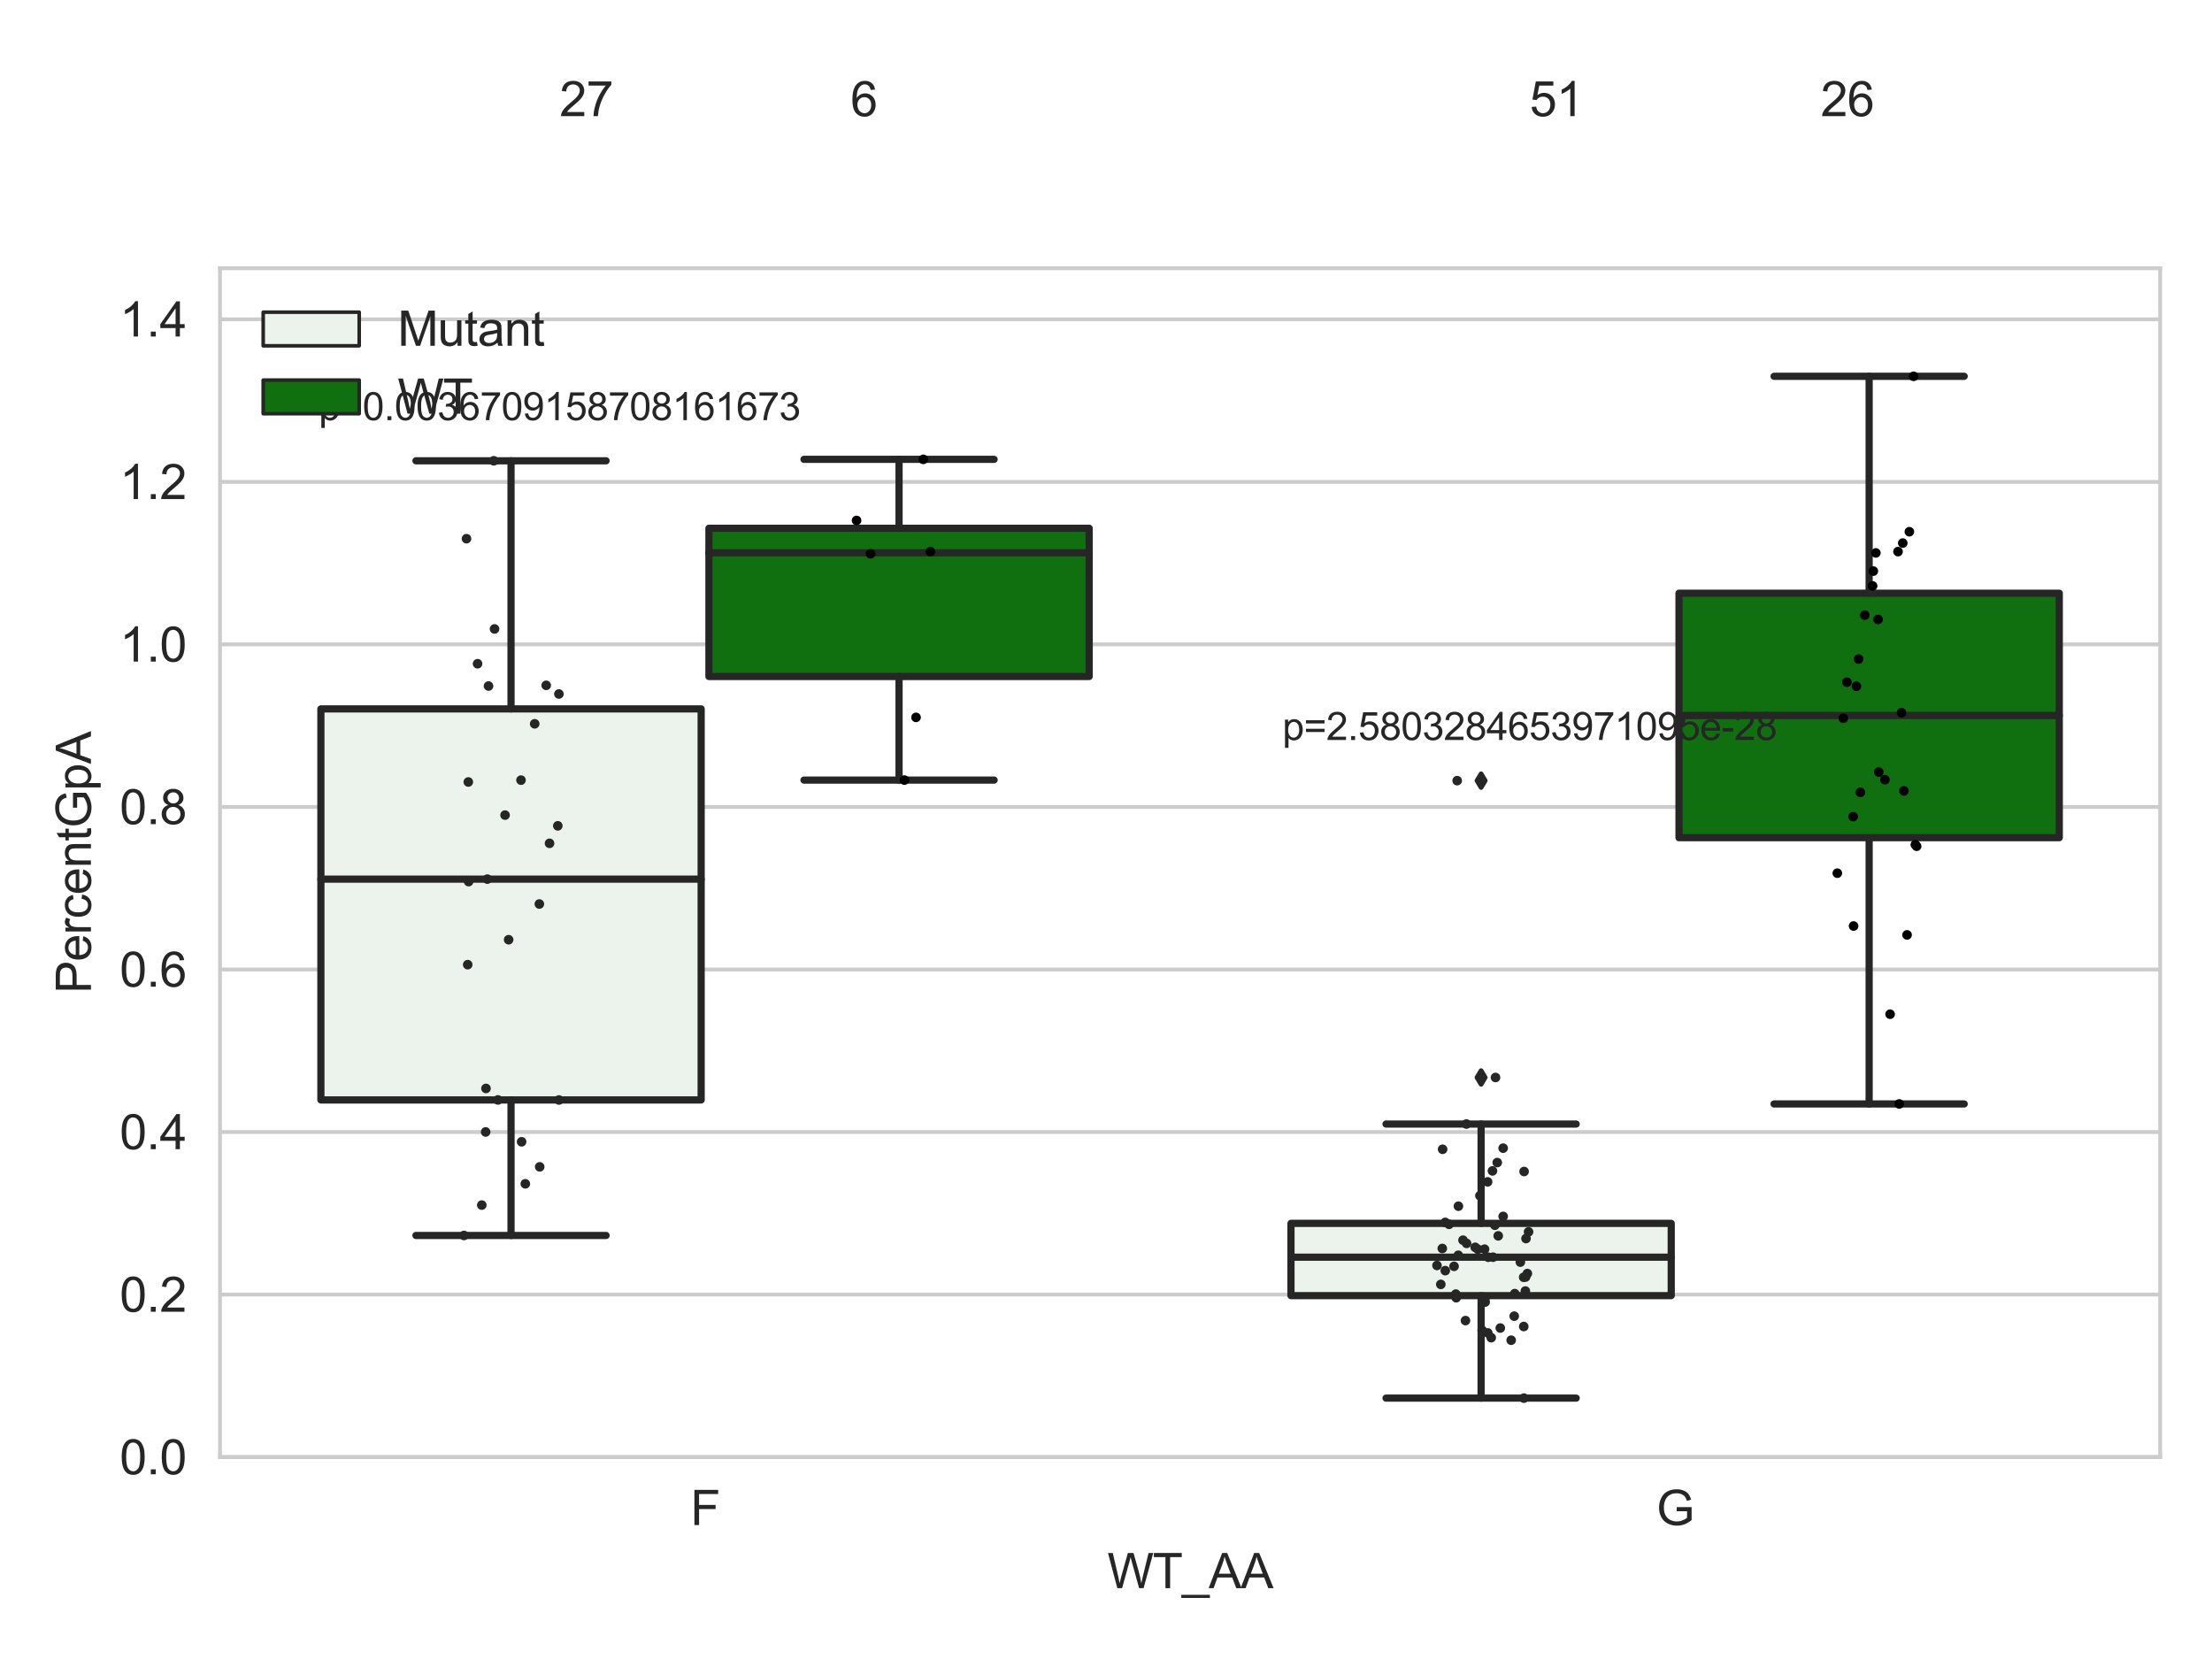 <?xml version="1.0" encoding="utf-8" standalone="no"?>
<!DOCTYPE svg PUBLIC "-//W3C//DTD SVG 1.1//EN"
  "http://www.w3.org/Graphics/SVG/1.1/DTD/svg11.dtd">
<svg xmlns:xlink="http://www.w3.org/1999/xlink" width="460.8pt" height="345.6pt" viewBox="0 0 460.8 345.6" xmlns="http://www.w3.org/2000/svg" version="1.1">
 <defs>
  <style type="text/css">*{stroke-linejoin: round; stroke-linecap: butt}</style>
 </defs>
 <g id="figure_1">
  <g id="patch_1">
   <path d="M 0 345.6 
L 460.8 345.6 
L 460.8 0 
L 0 0 
z
" style="fill: #ffffff"/>
  </g>
  <g id="axes_1">
   <g id="patch_2">
    <path d="M 45.83 303.539 
L 450 303.539 
L 450 55.877 
L 45.83 55.877 
z
" style="fill: #ffffff"/>
   </g>
   <g id="matplotlib.axis_1">
    <g id="xtick_1">
     <g id="text_1">
      <!-- F -->
      <g style="fill: #262626" transform="translate(143.819 317.697)scale(0.1 -0.1)">
       <defs>
        <path id="ArialMT-46" d="M 525 0 
L 525 4581 
L 3616 4581 
L 3616 4041 
L 1131 4041 
L 1131 2622 
L 3281 2622 
L 3281 2081 
L 1131 2081 
L 1131 0 
L 525 0 
z
" transform="scale(0.016)"/>
       </defs>
       <use xlink:href="#ArialMT-46"/>
      </g>
     </g>
    </g>
    <g id="xtick_2">
     <g id="text_2">
      <!-- G -->
      <g style="fill: #262626" transform="translate(345.068 317.697)scale(0.1 -0.1)">
       <defs>
        <path id="ArialMT-47" d="M 2638 1797 
L 2638 2334 
L 4578 2338 
L 4578 638 
Q 4131 281 3656 101 
Q 3181 -78 2681 -78 
Q 2006 -78 1454 211 
Q 903 500 622 1047 
Q 341 1594 341 2269 
Q 341 2938 620 3517 
Q 900 4097 1425 4378 
Q 1950 4659 2634 4659 
Q 3131 4659 3532 4498 
Q 3934 4338 4162 4050 
Q 4391 3763 4509 3300 
L 3963 3150 
Q 3859 3500 3706 3700 
Q 3553 3900 3268 4020 
Q 2984 4141 2638 4141 
Q 2222 4141 1919 4014 
Q 1616 3888 1430 3681 
Q 1244 3475 1141 3228 
Q 966 2803 966 2306 
Q 966 1694 1177 1281 
Q 1388 869 1791 669 
Q 2194 469 2647 469 
Q 3041 469 3416 620 
Q 3791 772 3984 944 
L 3984 1797 
L 2638 1797 
z
" transform="scale(0.016)"/>
       </defs>
       <use xlink:href="#ArialMT-47"/>
      </g>
     </g>
    </g>
    <g id="text_3">
     <!-- WT_AA -->
     <g style="fill: #262626" transform="translate(230.691 330.842)scale(0.1 -0.1)">
      <defs>
       <path id="ArialMT-57" d="M 1294 0 
L 78 4581 
L 700 4581 
L 1397 1578 
Q 1509 1106 1591 641 
Q 1766 1375 1797 1488 
L 2669 4581 
L 3400 4581 
L 4056 2263 
Q 4303 1400 4413 641 
Q 4500 1075 4641 1638 
L 5359 4581 
L 5969 4581 
L 4713 0 
L 4128 0 
L 3163 3491 
Q 3041 3928 3019 4028 
Q 2947 3713 2884 3491 
L 1913 0 
L 1294 0 
z
" transform="scale(0.016)"/>
       <path id="ArialMT-54" d="M 1659 0 
L 1659 4041 
L 150 4041 
L 150 4581 
L 3781 4581 
L 3781 4041 
L 2266 4041 
L 2266 0 
L 1659 0 
z
" transform="scale(0.016)"/>
       <path id="ArialMT-5f" d="M -97 -1272 
L -97 -866 
L 3631 -866 
L 3631 -1272 
L -97 -1272 
z
" transform="scale(0.016)"/>
       <path id="ArialMT-41" d="M -9 0 
L 1750 4581 
L 2403 4581 
L 4278 0 
L 3588 0 
L 3053 1388 
L 1138 1388 
L 634 0 
L -9 0 
z
M 1313 1881 
L 2866 1881 
L 2388 3150 
Q 2169 3728 2063 4100 
Q 1975 3659 1816 3225 
L 1313 1881 
z
" transform="scale(0.016)"/>
      </defs>
      <use xlink:href="#ArialMT-57"/>
      <use xlink:href="#ArialMT-54" x="94.385"/>
      <use xlink:href="#ArialMT-5f" x="155.469"/>
      <use xlink:href="#ArialMT-41" x="211.084"/>
      <use xlink:href="#ArialMT-41" x="277.783"/>
     </g>
    </g>
   </g>
   <g id="matplotlib.axis_2">
    <g id="ytick_1">
     <g id="line2d_1">
      <path d="M 45.83 303.539 
L 450 303.539 
" clip-path="url(#pf90b24b52e)" style="fill: none; stroke: #cccccc; stroke-width: 0.8; stroke-linecap: round"/>
     </g>
     <g id="text_4">
      <!-- 0.0 -->
      <g style="fill: #262626" transform="translate(24.93 307.118)scale(0.1 -0.1)">
       <defs>
        <path id="ArialMT-30" d="M 266 2259 
Q 266 3072 433 3567 
Q 600 4063 929 4331 
Q 1259 4600 1759 4600 
Q 2128 4600 2406 4451 
Q 2684 4303 2865 4023 
Q 3047 3744 3150 3342 
Q 3253 2941 3253 2259 
Q 3253 1453 3087 958 
Q 2922 463 2592 192 
Q 2263 -78 1759 -78 
Q 1097 -78 719 397 
Q 266 969 266 2259 
z
M 844 2259 
Q 844 1131 1108 757 
Q 1372 384 1759 384 
Q 2147 384 2411 759 
Q 2675 1134 2675 2259 
Q 2675 3391 2411 3762 
Q 2147 4134 1753 4134 
Q 1366 4134 1134 3806 
Q 844 3388 844 2259 
z
" transform="scale(0.016)"/>
        <path id="ArialMT-2e" d="M 581 0 
L 581 641 
L 1222 641 
L 1222 0 
L 581 0 
z
" transform="scale(0.016)"/>
       </defs>
       <use xlink:href="#ArialMT-30"/>
       <use xlink:href="#ArialMT-2e" x="55.615"/>
       <use xlink:href="#ArialMT-30" x="83.398"/>
      </g>
     </g>
    </g>
    <g id="ytick_2">
     <g id="line2d_2">
      <path d="M 45.83 269.68 
L 450 269.68 
" clip-path="url(#pf90b24b52e)" style="fill: none; stroke: #cccccc; stroke-width: 0.8; stroke-linecap: round"/>
     </g>
     <g id="text_5">
      <!-- 0.2 -->
      <g style="fill: #262626" transform="translate(24.93 273.259)scale(0.1 -0.1)">
       <defs>
        <path id="ArialMT-32" d="M 3222 541 
L 3222 0 
L 194 0 
Q 188 203 259 391 
Q 375 700 629 1000 
Q 884 1300 1366 1694 
Q 2113 2306 2375 2664 
Q 2638 3022 2638 3341 
Q 2638 3675 2398 3904 
Q 2159 4134 1775 4134 
Q 1369 4134 1125 3890 
Q 881 3647 878 3216 
L 300 3275 
Q 359 3922 746 4261 
Q 1134 4600 1788 4600 
Q 2447 4600 2831 4234 
Q 3216 3869 3216 3328 
Q 3216 3053 3103 2787 
Q 2991 2522 2730 2228 
Q 2469 1934 1863 1422 
Q 1356 997 1212 845 
Q 1069 694 975 541 
L 3222 541 
z
" transform="scale(0.016)"/>
       </defs>
       <use xlink:href="#ArialMT-30"/>
       <use xlink:href="#ArialMT-2e" x="55.615"/>
       <use xlink:href="#ArialMT-32" x="83.398"/>
      </g>
     </g>
    </g>
    <g id="ytick_3">
     <g id="line2d_3">
      <path d="M 45.83 235.82 
L 450 235.82 
" clip-path="url(#pf90b24b52e)" style="fill: none; stroke: #cccccc; stroke-width: 0.8; stroke-linecap: round"/>
     </g>
     <g id="text_6">
      <!-- 0.4 -->
      <g style="fill: #262626" transform="translate(24.93 239.399)scale(0.1 -0.1)">
       <defs>
        <path id="ArialMT-34" d="M 2069 0 
L 2069 1097 
L 81 1097 
L 81 1613 
L 2172 4581 
L 2631 4581 
L 2631 1613 
L 3250 1613 
L 3250 1097 
L 2631 1097 
L 2631 0 
L 2069 0 
z
M 2069 1613 
L 2069 3678 
L 634 1613 
L 2069 1613 
z
" transform="scale(0.016)"/>
       </defs>
       <use xlink:href="#ArialMT-30"/>
       <use xlink:href="#ArialMT-2e" x="55.615"/>
       <use xlink:href="#ArialMT-34" x="83.398"/>
      </g>
     </g>
    </g>
    <g id="ytick_4">
     <g id="line2d_4">
      <path d="M 45.83 201.961 
L 450 201.961 
" clip-path="url(#pf90b24b52e)" style="fill: none; stroke: #cccccc; stroke-width: 0.8; stroke-linecap: round"/>
     </g>
     <g id="text_7">
      <!-- 0.6 -->
      <g style="fill: #262626" transform="translate(24.93 205.54)scale(0.1 -0.1)">
       <defs>
        <path id="ArialMT-36" d="M 3184 3459 
L 2625 3416 
Q 2550 3747 2413 3897 
Q 2184 4138 1850 4138 
Q 1581 4138 1378 3988 
Q 1113 3794 959 3422 
Q 806 3050 800 2363 
Q 1003 2672 1297 2822 
Q 1591 2972 1913 2972 
Q 2475 2972 2870 2558 
Q 3266 2144 3266 1488 
Q 3266 1056 3080 686 
Q 2894 316 2569 119 
Q 2244 -78 1831 -78 
Q 1128 -78 684 439 
Q 241 956 241 2144 
Q 241 3472 731 4075 
Q 1159 4600 1884 4600 
Q 2425 4600 2770 4297 
Q 3116 3994 3184 3459 
z
M 888 1484 
Q 888 1194 1011 928 
Q 1134 663 1356 523 
Q 1578 384 1822 384 
Q 2178 384 2434 671 
Q 2691 959 2691 1453 
Q 2691 1928 2437 2201 
Q 2184 2475 1800 2475 
Q 1419 2475 1153 2201 
Q 888 1928 888 1484 
z
" transform="scale(0.016)"/>
       </defs>
       <use xlink:href="#ArialMT-30"/>
       <use xlink:href="#ArialMT-2e" x="55.615"/>
       <use xlink:href="#ArialMT-36" x="83.398"/>
      </g>
     </g>
    </g>
    <g id="ytick_5">
     <g id="line2d_5">
      <path d="M 45.83 168.102 
L 450 168.102 
" clip-path="url(#pf90b24b52e)" style="fill: none; stroke: #cccccc; stroke-width: 0.8; stroke-linecap: round"/>
     </g>
     <g id="text_8">
      <!-- 0.8 -->
      <g style="fill: #262626" transform="translate(24.93 171.681)scale(0.1 -0.1)">
       <defs>
        <path id="ArialMT-38" d="M 1131 2484 
Q 781 2613 612 2850 
Q 444 3088 444 3419 
Q 444 3919 803 4259 
Q 1163 4600 1759 4600 
Q 2359 4600 2725 4251 
Q 3091 3903 3091 3403 
Q 3091 3084 2923 2848 
Q 2756 2613 2416 2484 
Q 2838 2347 3058 2040 
Q 3278 1734 3278 1309 
Q 3278 722 2862 322 
Q 2447 -78 1769 -78 
Q 1091 -78 675 323 
Q 259 725 259 1325 
Q 259 1772 486 2073 
Q 713 2375 1131 2484 
z
M 1019 3438 
Q 1019 3113 1228 2906 
Q 1438 2700 1772 2700 
Q 2097 2700 2305 2904 
Q 2513 3109 2513 3406 
Q 2513 3716 2298 3927 
Q 2084 4138 1766 4138 
Q 1444 4138 1231 3931 
Q 1019 3725 1019 3438 
z
M 838 1322 
Q 838 1081 952 856 
Q 1066 631 1291 507 
Q 1516 384 1775 384 
Q 2178 384 2440 643 
Q 2703 903 2703 1303 
Q 2703 1709 2433 1975 
Q 2163 2241 1756 2241 
Q 1359 2241 1098 1978 
Q 838 1716 838 1322 
z
" transform="scale(0.016)"/>
       </defs>
       <use xlink:href="#ArialMT-30"/>
       <use xlink:href="#ArialMT-2e" x="55.615"/>
       <use xlink:href="#ArialMT-38" x="83.398"/>
      </g>
     </g>
    </g>
    <g id="ytick_6">
     <g id="line2d_6">
      <path d="M 45.83 134.243 
L 450 134.243 
" clip-path="url(#pf90b24b52e)" style="fill: none; stroke: #cccccc; stroke-width: 0.8; stroke-linecap: round"/>
     </g>
     <g id="text_9">
      <!-- 1.0 -->
      <g style="fill: #262626" transform="translate(24.93 137.822)scale(0.1 -0.1)">
       <defs>
        <path id="ArialMT-31" d="M 2384 0 
L 1822 0 
L 1822 3584 
Q 1619 3391 1289 3197 
Q 959 3003 697 2906 
L 697 3450 
Q 1169 3672 1522 3987 
Q 1875 4303 2022 4600 
L 2384 4600 
L 2384 0 
z
" transform="scale(0.016)"/>
       </defs>
       <use xlink:href="#ArialMT-31"/>
       <use xlink:href="#ArialMT-2e" x="55.615"/>
       <use xlink:href="#ArialMT-30" x="83.398"/>
      </g>
     </g>
    </g>
    <g id="ytick_7">
     <g id="line2d_7">
      <path d="M 45.83 100.384 
L 450 100.384 
" clip-path="url(#pf90b24b52e)" style="fill: none; stroke: #cccccc; stroke-width: 0.8; stroke-linecap: round"/>
     </g>
     <g id="text_10">
      <!-- 1.2 -->
      <g style="fill: #262626" transform="translate(24.93 103.963)scale(0.1 -0.1)">
       <use xlink:href="#ArialMT-31"/>
       <use xlink:href="#ArialMT-2e" x="55.615"/>
       <use xlink:href="#ArialMT-32" x="83.398"/>
      </g>
     </g>
    </g>
    <g id="ytick_8">
     <g id="line2d_8">
      <path d="M 45.83 66.525 
L 450 66.525 
" clip-path="url(#pf90b24b52e)" style="fill: none; stroke: #cccccc; stroke-width: 0.8; stroke-linecap: round"/>
     </g>
     <g id="text_11">
      <!-- 1.4 -->
      <g style="fill: #262626" transform="translate(24.93 70.104)scale(0.1 -0.1)">
       <use xlink:href="#ArialMT-31"/>
       <use xlink:href="#ArialMT-2e" x="55.615"/>
       <use xlink:href="#ArialMT-34" x="83.398"/>
      </g>
     </g>
    </g>
    <g id="text_12">
     <!-- PercentGpA -->
     <g style="fill: #262626" transform="translate(18.942 206.943)rotate(-90)scale(0.1 -0.1)">
      <defs>
       <path id="ArialMT-50" d="M 494 0 
L 494 4581 
L 2222 4581 
Q 2678 4581 2919 4538 
Q 3256 4481 3484 4323 
Q 3713 4166 3852 3881 
Q 3991 3597 3991 3256 
Q 3991 2672 3619 2267 
Q 3247 1863 2275 1863 
L 1100 1863 
L 1100 0 
L 494 0 
z
M 1100 2403 
L 2284 2403 
Q 2872 2403 3119 2622 
Q 3366 2841 3366 3238 
Q 3366 3525 3220 3729 
Q 3075 3934 2838 4000 
Q 2684 4041 2272 4041 
L 1100 4041 
L 1100 2403 
z
" transform="scale(0.016)"/>
       <path id="ArialMT-65" d="M 2694 1069 
L 3275 997 
Q 3138 488 2766 206 
Q 2394 -75 1816 -75 
Q 1088 -75 661 373 
Q 234 822 234 1631 
Q 234 2469 665 2931 
Q 1097 3394 1784 3394 
Q 2450 3394 2872 2941 
Q 3294 2488 3294 1666 
Q 3294 1616 3291 1516 
L 816 1516 
Q 847 969 1125 678 
Q 1403 388 1819 388 
Q 2128 388 2347 550 
Q 2566 713 2694 1069 
z
M 847 1978 
L 2700 1978 
Q 2663 2397 2488 2606 
Q 2219 2931 1791 2931 
Q 1403 2931 1139 2672 
Q 875 2413 847 1978 
z
" transform="scale(0.016)"/>
       <path id="ArialMT-72" d="M 416 0 
L 416 3319 
L 922 3319 
L 922 2816 
Q 1116 3169 1280 3281 
Q 1444 3394 1641 3394 
Q 1925 3394 2219 3213 
L 2025 2691 
Q 1819 2813 1613 2813 
Q 1428 2813 1281 2702 
Q 1134 2591 1072 2394 
Q 978 2094 978 1738 
L 978 0 
L 416 0 
z
" transform="scale(0.016)"/>
       <path id="ArialMT-63" d="M 2588 1216 
L 3141 1144 
Q 3050 572 2676 248 
Q 2303 -75 1759 -75 
Q 1078 -75 664 370 
Q 250 816 250 1647 
Q 250 2184 428 2587 
Q 606 2991 970 3192 
Q 1334 3394 1763 3394 
Q 2303 3394 2647 3120 
Q 2991 2847 3088 2344 
L 2541 2259 
Q 2463 2594 2264 2762 
Q 2066 2931 1784 2931 
Q 1359 2931 1093 2626 
Q 828 2322 828 1663 
Q 828 994 1084 691 
Q 1341 388 1753 388 
Q 2084 388 2306 591 
Q 2528 794 2588 1216 
z
" transform="scale(0.016)"/>
       <path id="ArialMT-6e" d="M 422 0 
L 422 3319 
L 928 3319 
L 928 2847 
Q 1294 3394 1984 3394 
Q 2284 3394 2536 3286 
Q 2788 3178 2913 3003 
Q 3038 2828 3088 2588 
Q 3119 2431 3119 2041 
L 3119 0 
L 2556 0 
L 2556 2019 
Q 2556 2363 2490 2533 
Q 2425 2703 2258 2804 
Q 2091 2906 1866 2906 
Q 1506 2906 1245 2678 
Q 984 2450 984 1813 
L 984 0 
L 422 0 
z
" transform="scale(0.016)"/>
       <path id="ArialMT-74" d="M 1650 503 
L 1731 6 
Q 1494 -44 1306 -44 
Q 1000 -44 831 53 
Q 663 150 594 308 
Q 525 466 525 972 
L 525 2881 
L 113 2881 
L 113 3319 
L 525 3319 
L 525 4141 
L 1084 4478 
L 1084 3319 
L 1650 3319 
L 1650 2881 
L 1084 2881 
L 1084 941 
Q 1084 700 1114 631 
Q 1144 563 1211 522 
Q 1278 481 1403 481 
Q 1497 481 1650 503 
z
" transform="scale(0.016)"/>
       <path id="ArialMT-70" d="M 422 -1272 
L 422 3319 
L 934 3319 
L 934 2888 
Q 1116 3141 1344 3267 
Q 1572 3394 1897 3394 
Q 2322 3394 2647 3175 
Q 2972 2956 3137 2557 
Q 3303 2159 3303 1684 
Q 3303 1175 3120 767 
Q 2938 359 2589 142 
Q 2241 -75 1856 -75 
Q 1575 -75 1351 44 
Q 1128 163 984 344 
L 984 -1272 
L 422 -1272 
z
M 931 1641 
Q 931 1000 1190 694 
Q 1450 388 1819 388 
Q 2194 388 2461 705 
Q 2728 1022 2728 1688 
Q 2728 2322 2467 2637 
Q 2206 2953 1844 2953 
Q 1484 2953 1207 2617 
Q 931 2281 931 1641 
z
" transform="scale(0.016)"/>
      </defs>
      <use xlink:href="#ArialMT-50"/>
      <use xlink:href="#ArialMT-65" x="66.699"/>
      <use xlink:href="#ArialMT-72" x="122.314"/>
      <use xlink:href="#ArialMT-63" x="155.615"/>
      <use xlink:href="#ArialMT-65" x="205.615"/>
      <use xlink:href="#ArialMT-6e" x="261.23"/>
      <use xlink:href="#ArialMT-74" x="316.846"/>
      <use xlink:href="#ArialMT-47" x="344.629"/>
      <use xlink:href="#ArialMT-70" x="422.412"/>
      <use xlink:href="#ArialMT-41" x="478.027"/>
     </g>
    </g>
   </g>
   <g id="patch_3">
    <path d="M 66.847 229.141 
L 146.064 229.141 
L 146.064 147.679 
L 66.847 147.679 
L 66.847 229.141 
z
" clip-path="url(#pf90b24b52e)" style="fill: #ecf2ec; stroke: #262626; stroke-width: 1.5; stroke-linejoin: miter"/>
   </g>
   <g id="patch_4">
    <path d="M 147.681 140.927 
L 226.898 140.927 
L 226.898 110.046 
L 147.681 110.046 
L 147.681 140.927 
z
" clip-path="url(#pf90b24b52e)" style="fill: #107010; stroke: #262626; stroke-width: 1.5; stroke-linejoin: miter"/>
   </g>
   <g id="patch_5">
    <path d="M 268.932 269.904 
L 348.149 269.904 
L 348.149 254.847 
L 268.932 254.847 
L 268.932 269.904 
z
" clip-path="url(#pf90b24b52e)" style="fill: #ecf2ec; stroke: #262626; stroke-width: 1.5; stroke-linejoin: miter"/>
   </g>
   <g id="patch_6">
    <path d="M 349.766 174.507 
L 428.983 174.507 
L 428.983 123.577 
L 349.766 123.577 
L 349.766 174.507 
z
" clip-path="url(#pf90b24b52e)" style="fill: #107010; stroke: #262626; stroke-width: 1.5; stroke-linejoin: miter"/>
   </g>
   <g id="patch_7">
    <path d="M 146.873 303.539 
L 146.873 303.539 
L 146.873 303.539 
L 146.873 303.539 
z
" clip-path="url(#pf90b24b52e)" style="fill: #ecf2ec; stroke: #262626; stroke-width: 0.75; stroke-linejoin: miter"/>
   </g>
   <g id="patch_8">
    <path d="M 146.873 303.539 
L 146.873 303.539 
L 146.873 303.539 
L 146.873 303.539 
z
" clip-path="url(#pf90b24b52e)" style="fill: #107010; stroke: #262626; stroke-width: 0.75; stroke-linejoin: miter"/>
   </g>
   <g id="PathCollection_1"/>
   <g id="PathCollection_2"/>
   <g id="line2d_9">
    <path d="M 106.456 229.141 
L 106.456 257.37 
" clip-path="url(#pf90b24b52e)" style="fill: none; stroke: #262626; stroke-width: 1.5; stroke-linecap: round"/>
   </g>
   <g id="line2d_10">
    <path d="M 106.456 147.679 
L 106.456 95.992 
" clip-path="url(#pf90b24b52e)" style="fill: none; stroke: #262626; stroke-width: 1.5; stroke-linecap: round"/>
   </g>
   <g id="line2d_11">
    <path d="M 86.651 257.37 
L 126.26 257.37 
" clip-path="url(#pf90b24b52e)" style="fill: none; stroke: #262626; stroke-width: 1.5; stroke-linecap: round"/>
   </g>
   <g id="line2d_12">
    <path d="M 86.651 95.992 
L 126.26 95.992 
" clip-path="url(#pf90b24b52e)" style="fill: none; stroke: #262626; stroke-width: 1.5; stroke-linecap: round"/>
   </g>
   <g id="line2d_13"/>
   <g id="line2d_14">
    <path d="M 187.29 140.927 
L 187.29 162.507 
" clip-path="url(#pf90b24b52e)" style="fill: none; stroke: #262626; stroke-width: 1.5; stroke-linecap: round"/>
   </g>
   <g id="line2d_15">
    <path d="M 187.29 110.046 
L 187.29 95.69 
" clip-path="url(#pf90b24b52e)" style="fill: none; stroke: #262626; stroke-width: 1.5; stroke-linecap: round"/>
   </g>
   <g id="line2d_16">
    <path d="M 167.485 162.507 
L 207.094 162.507 
" clip-path="url(#pf90b24b52e)" style="fill: none; stroke: #262626; stroke-width: 1.5; stroke-linecap: round"/>
   </g>
   <g id="line2d_17">
    <path d="M 167.485 95.69 
L 207.094 95.69 
" clip-path="url(#pf90b24b52e)" style="fill: none; stroke: #262626; stroke-width: 1.5; stroke-linecap: round"/>
   </g>
   <g id="line2d_18"/>
   <g id="line2d_19">
    <path d="M 308.541 269.904 
L 308.541 291.255 
" clip-path="url(#pf90b24b52e)" style="fill: none; stroke: #262626; stroke-width: 1.5; stroke-linecap: round"/>
   </g>
   <g id="line2d_20">
    <path d="M 308.541 254.847 
L 308.541 234.158 
" clip-path="url(#pf90b24b52e)" style="fill: none; stroke: #262626; stroke-width: 1.5; stroke-linecap: round"/>
   </g>
   <g id="line2d_21">
    <path d="M 288.736 291.255 
L 328.345 291.255 
" clip-path="url(#pf90b24b52e)" style="fill: none; stroke: #262626; stroke-width: 1.5; stroke-linecap: round"/>
   </g>
   <g id="line2d_22">
    <path d="M 288.736 234.158 
L 328.345 234.158 
" clip-path="url(#pf90b24b52e)" style="fill: none; stroke: #262626; stroke-width: 1.5; stroke-linecap: round"/>
   </g>
   <g id="line2d_23">
    <defs>
     <path id="mffe19db10e" d="M -0 1.414 
L 0.849 0 
L 0 -1.414 
L -0.849 -0 
z
" style="stroke: #262626; stroke-linejoin: miter"/>
    </defs>
    <g clip-path="url(#pf90b24b52e)">
     <use xlink:href="#mffe19db10e" x="308.541" y="162.623" style="fill: #262626; stroke: #262626; stroke-linejoin: miter"/>
     <use xlink:href="#mffe19db10e" x="308.541" y="224.458" style="fill: #262626; stroke: #262626; stroke-linejoin: miter"/>
    </g>
   </g>
   <g id="line2d_24">
    <path d="M 389.375 174.507 
L 389.375 229.975 
" clip-path="url(#pf90b24b52e)" style="fill: none; stroke: #262626; stroke-width: 1.5; stroke-linecap: round"/>
   </g>
   <g id="line2d_25">
    <path d="M 389.375 123.577 
L 389.375 78.391 
" clip-path="url(#pf90b24b52e)" style="fill: none; stroke: #262626; stroke-width: 1.5; stroke-linecap: round"/>
   </g>
   <g id="line2d_26">
    <path d="M 369.57 229.975 
L 409.179 229.975 
" clip-path="url(#pf90b24b52e)" style="fill: none; stroke: #262626; stroke-width: 1.5; stroke-linecap: round"/>
   </g>
   <g id="line2d_27">
    <path d="M 369.57 78.391 
L 409.179 78.391 
" clip-path="url(#pf90b24b52e)" style="fill: none; stroke: #262626; stroke-width: 1.5; stroke-linecap: round"/>
   </g>
   <g id="line2d_28"/>
   <g id="line2d_29">
    <path d="M 66.847 183.136 
L 146.064 183.136 
" clip-path="url(#pf90b24b52e)" style="fill: none; stroke: #262626; stroke-width: 1.5; stroke-linecap: round"/>
   </g>
   <g id="line2d_30">
    <path d="M 147.681 115.148 
L 226.898 115.148 
" clip-path="url(#pf90b24b52e)" style="fill: none; stroke: #262626; stroke-width: 1.5; stroke-linecap: round"/>
   </g>
   <g id="line2d_31">
    <path d="M 268.932 261.898 
L 348.149 261.898 
" clip-path="url(#pf90b24b52e)" style="fill: none; stroke: #262626; stroke-width: 1.5; stroke-linecap: round"/>
   </g>
   <g id="line2d_32">
    <path d="M 349.766 149.053 
L 428.983 149.053 
" clip-path="url(#pf90b24b52e)" style="fill: none; stroke: #262626; stroke-width: 1.5; stroke-linecap: round"/>
   </g>
   <g id="patch_9">
    <path d="M 45.83 303.539 
L 45.83 55.877 
" style="fill: none; stroke: #cccccc; stroke-width: 0.8; stroke-linejoin: miter; stroke-linecap: square"/>
   </g>
   <g id="patch_10">
    <path d="M 450 303.539 
L 450 55.877 
" style="fill: none; stroke: #cccccc; stroke-width: 0.8; stroke-linejoin: miter; stroke-linecap: square"/>
   </g>
   <g id="patch_11">
    <path d="M 45.83 303.539 
L 450 303.539 
" style="fill: none; stroke: #cccccc; stroke-width: 0.8; stroke-linejoin: miter; stroke-linecap: square"/>
   </g>
   <g id="patch_12">
    <path d="M 45.83 55.877 
L 450 55.877 
" style="fill: none; stroke: #cccccc; stroke-width: 0.8; stroke-linejoin: miter; stroke-linecap: square"/>
   </g>
   <g id="PathCollection_3">
    <defs>
     <path id="C0_0_0b6bb10834" d="M 0 1 
C 0.265 1 0.52 0.895 0.707 0.707 
C 0.895 0.52 1 0.265 1 -0 
C 1 -0.265 0.895 -0.52 0.707 -0.707 
C 0.52 -0.895 0.265 -1 0 -1 
C -0.265 -1 -0.52 -0.895 -0.707 -0.707 
C -0.895 -0.52 -1 -0.265 -1 0 
C -1 0.265 -0.895 0.52 -0.707 0.707 
C -0.52 0.895 -0.265 1 0 1 
z
"/>
    </defs>
    <g clip-path="url(#pf90b24b52e)">
     <use xlink:href="#C0_0_0b6bb10834" x="97.18" y="112.223" style="fill: #262626"/>
    </g>
    <g clip-path="url(#pf90b24b52e)">
     <use xlink:href="#C0_0_0b6bb10834" x="102.866" y="95.992" style="fill: #262626"/>
    </g>
    <g clip-path="url(#pf90b24b52e)">
     <use xlink:href="#C0_0_0b6bb10834" x="97.622" y="183.655" style="fill: #262626"/>
    </g>
    <g clip-path="url(#pf90b24b52e)">
     <use xlink:href="#C0_0_0b6bb10834" x="112.43" y="243.076" style="fill: #262626"/>
    </g>
    <g clip-path="url(#pf90b24b52e)">
     <use xlink:href="#C0_0_0b6bb10834" x="105.215" y="169.802" style="fill: #262626"/>
    </g>
    <g clip-path="url(#pf90b24b52e)">
     <use xlink:href="#C0_0_0b6bb10834" x="105.957" y="195.76" style="fill: #262626"/>
    </g>
    <g clip-path="url(#pf90b24b52e)">
     <use xlink:href="#C0_0_0b6bb10834" x="101.529" y="183.136" style="fill: #262626"/>
    </g>
    <g clip-path="url(#pf90b24b52e)">
     <use xlink:href="#C0_0_0b6bb10834" x="97.559" y="162.902" style="fill: #262626"/>
    </g>
    <g clip-path="url(#pf90b24b52e)">
     <use xlink:href="#C0_0_0b6bb10834" x="111.387" y="150.784" style="fill: #262626"/>
    </g>
    <g clip-path="url(#pf90b24b52e)">
     <use xlink:href="#C0_0_0b6bb10834" x="116.439" y="229.146" style="fill: #262626"/>
    </g>
    <g clip-path="url(#pf90b24b52e)">
     <use xlink:href="#C0_0_0b6bb10834" x="112.358" y="188.323" style="fill: #262626"/>
    </g>
    <g clip-path="url(#pf90b24b52e)">
     <use xlink:href="#C0_0_0b6bb10834" x="99.485" y="138.274" style="fill: #262626"/>
    </g>
    <g clip-path="url(#pf90b24b52e)">
     <use xlink:href="#C0_0_0b6bb10834" x="114.478" y="175.681" style="fill: #262626"/>
    </g>
    <g clip-path="url(#pf90b24b52e)">
     <use xlink:href="#C0_0_0b6bb10834" x="103.731" y="229.135" style="fill: #262626"/>
    </g>
    <g clip-path="url(#pf90b24b52e)">
     <use xlink:href="#C0_0_0b6bb10834" x="101.767" y="142.912" style="fill: #262626"/>
    </g>
    <g clip-path="url(#pf90b24b52e)">
     <use xlink:href="#C0_0_0b6bb10834" x="101.172" y="235.808" style="fill: #262626"/>
    </g>
    <g clip-path="url(#pf90b24b52e)">
     <use xlink:href="#C0_0_0b6bb10834" x="116.433" y="144.574" style="fill: #262626"/>
    </g>
    <g clip-path="url(#pf90b24b52e)">
     <use xlink:href="#C0_0_0b6bb10834" x="101.239" y="226.739" style="fill: #262626"/>
    </g>
    <g clip-path="url(#pf90b24b52e)">
     <use xlink:href="#C0_0_0b6bb10834" x="108.535" y="162.517" style="fill: #262626"/>
    </g>
    <g clip-path="url(#pf90b24b52e)">
     <use xlink:href="#C0_0_0b6bb10834" x="97.434" y="200.957" style="fill: #262626"/>
    </g>
    <g clip-path="url(#pf90b24b52e)">
     <use xlink:href="#C0_0_0b6bb10834" x="100.366" y="251.043" style="fill: #262626"/>
    </g>
    <g clip-path="url(#pf90b24b52e)">
     <use xlink:href="#C0_0_0b6bb10834" x="108.657" y="237.855" style="fill: #262626"/>
    </g>
    <g clip-path="url(#pf90b24b52e)">
     <use xlink:href="#C0_0_0b6bb10834" x="103.021" y="131.019" style="fill: #262626"/>
    </g>
    <g clip-path="url(#pf90b24b52e)">
     <use xlink:href="#C0_0_0b6bb10834" x="116.199" y="172.036" style="fill: #262626"/>
    </g>
    <g clip-path="url(#pf90b24b52e)">
     <use xlink:href="#C0_0_0b6bb10834" x="113.782" y="142.767" style="fill: #262626"/>
    </g>
    <g clip-path="url(#pf90b24b52e)">
     <use xlink:href="#C0_0_0b6bb10834" x="109.436" y="246.61" style="fill: #262626"/>
    </g>
    <g clip-path="url(#pf90b24b52e)">
     <use xlink:href="#C0_0_0b6bb10834" x="96.659" y="257.37" style="fill: #262626"/>
    </g>
   </g>
   <g id="PathCollection_4">
    <defs>
     <path id="C1_0_388331b66f" d="M 0 1 
C 0.265 1 0.52 0.895 0.707 0.707 
C 0.895 0.52 1 0.265 1 -0 
C 1 -0.265 0.895 -0.52 0.707 -0.707 
C 0.52 -0.895 0.265 -1 0 -1 
C -0.265 -1 -0.52 -0.895 -0.707 -0.707 
C -0.895 -0.52 -1 -0.265 -1 0 
C -1 0.265 -0.895 0.52 -0.707 0.707 
C -0.52 0.895 -0.265 1 0 1 
z
"/>
    </defs>
    <g clip-path="url(#pf90b24b52e)">
     <use xlink:href="#C1_0_388331b66f" x="178.436" y="108.421"/>
    </g>
    <g clip-path="url(#pf90b24b52e)">
     <use xlink:href="#C1_0_388331b66f" x="181.356" y="115.377"/>
    </g>
    <g clip-path="url(#pf90b24b52e)">
     <use xlink:href="#C1_0_388331b66f" x="190.829" y="149.444"/>
    </g>
    <g clip-path="url(#pf90b24b52e)">
     <use xlink:href="#C1_0_388331b66f" x="193.819" y="114.919"/>
    </g>
    <g clip-path="url(#pf90b24b52e)">
     <use xlink:href="#C1_0_388331b66f" x="192.343" y="95.69"/>
    </g>
    <g clip-path="url(#pf90b24b52e)">
     <use xlink:href="#C1_0_388331b66f" x="188.407" y="162.507"/>
    </g>
   </g>
   <g id="PathCollection_5">
    <defs>
     <path id="C2_0_566d83c72f" d="M 0 1 
C 0.265 1 0.52 0.895 0.707 0.707 
C 0.895 0.52 1 0.265 1 -0 
C 1 -0.265 0.895 -0.52 0.707 -0.707 
C 0.52 -0.895 0.265 -1 0 -1 
C -0.265 -1 -0.52 -0.895 -0.707 -0.707 
C -0.895 -0.52 -1 -0.265 -1 0 
C -1 0.265 -0.895 0.52 -0.707 0.707 
C -0.52 0.895 -0.265 1 0 1 
z
"/>
    </defs>
    <g clip-path="url(#pf90b24b52e)">
     <use xlink:href="#C2_0_566d83c72f" x="314.803" y="279.19" style="fill: #262626"/>
    </g>
    <g clip-path="url(#pf90b24b52e)">
     <use xlink:href="#C2_0_566d83c72f" x="309.901" y="246.205" style="fill: #262626"/>
    </g>
    <g clip-path="url(#pf90b24b52e)">
     <use xlink:href="#C2_0_566d83c72f" x="315.552" y="269.484" style="fill: #262626"/>
    </g>
    <g clip-path="url(#pf90b24b52e)">
     <use xlink:href="#C2_0_566d83c72f" x="301.869" y="255.049" style="fill: #262626"/>
    </g>
    <g clip-path="url(#pf90b24b52e)">
     <use xlink:href="#C2_0_566d83c72f" x="311.405" y="255.236" style="fill: #262626"/>
    </g>
    <g clip-path="url(#pf90b24b52e)">
     <use xlink:href="#C2_0_566d83c72f" x="317.896" y="258.014" style="fill: #262626"/>
    </g>
    <g clip-path="url(#pf90b24b52e)">
     <use xlink:href="#C2_0_566d83c72f" x="303.79" y="261.493" style="fill: #262626"/>
    </g>
    <g clip-path="url(#pf90b24b52e)">
     <use xlink:href="#C2_0_566d83c72f" x="303.815" y="251.273" style="fill: #262626"/>
    </g>
    <g clip-path="url(#pf90b24b52e)">
     <use xlink:href="#C2_0_566d83c72f" x="317.427" y="276.339" style="fill: #262626"/>
    </g>
    <g clip-path="url(#pf90b24b52e)">
     <use xlink:href="#C2_0_566d83c72f" x="317.809" y="266.023" style="fill: #262626"/>
    </g>
    <g clip-path="url(#pf90b24b52e)">
     <use xlink:href="#C2_0_566d83c72f" x="311.022" y="261.898" style="fill: #262626"/>
    </g>
    <g clip-path="url(#pf90b24b52e)">
     <use xlink:href="#C2_0_566d83c72f" x="315.441" y="274.182" style="fill: #262626"/>
    </g>
    <g clip-path="url(#pf90b24b52e)">
     <use xlink:href="#C2_0_566d83c72f" x="305.285" y="275.103" style="fill: #262626"/>
    </g>
    <g clip-path="url(#pf90b24b52e)">
     <use xlink:href="#C2_0_566d83c72f" x="300.147" y="267.562" style="fill: #262626"/>
    </g>
    <g clip-path="url(#pf90b24b52e)">
     <use xlink:href="#C2_0_566d83c72f" x="309.342" y="270.424" style="fill: #262626"/>
    </g>
    <g clip-path="url(#pf90b24b52e)">
     <use xlink:href="#C2_0_566d83c72f" x="299.35" y="263.616" style="fill: #262626"/>
    </g>
    <g clip-path="url(#pf90b24b52e)">
     <use xlink:href="#C2_0_566d83c72f" x="317.498" y="244.047" style="fill: #262626"/>
    </g>
    <g clip-path="url(#pf90b24b52e)">
     <use xlink:href="#C2_0_566d83c72f" x="310.023" y="261.903" style="fill: #262626"/>
    </g>
    <g clip-path="url(#pf90b24b52e)">
     <use xlink:href="#C2_0_566d83c72f" x="317.463" y="291.255" style="fill: #262626"/>
    </g>
    <g clip-path="url(#pf90b24b52e)">
     <use xlink:href="#C2_0_566d83c72f" x="309.945" y="277.676" style="fill: #262626"/>
    </g>
    <g clip-path="url(#pf90b24b52e)">
     <use xlink:href="#C2_0_566d83c72f" x="317.762" y="268.943" style="fill: #262626"/>
    </g>
    <g clip-path="url(#pf90b24b52e)">
     <use xlink:href="#C2_0_566d83c72f" x="312.54" y="276.654" style="fill: #262626"/>
    </g>
    <g clip-path="url(#pf90b24b52e)">
     <use xlink:href="#C2_0_566d83c72f" x="309.387" y="271.242" style="fill: #262626"/>
    </g>
    <g clip-path="url(#pf90b24b52e)">
     <use xlink:href="#C2_0_566d83c72f" x="307.308" y="259.838" style="fill: #262626"/>
    </g>
    <g clip-path="url(#pf90b24b52e)">
     <use xlink:href="#C2_0_566d83c72f" x="312.108" y="257.451" style="fill: #262626"/>
    </g>
    <g clip-path="url(#pf90b24b52e)">
     <use xlink:href="#C2_0_566d83c72f" x="301.077" y="264.699" style="fill: #262626"/>
    </g>
    <g clip-path="url(#pf90b24b52e)">
     <use xlink:href="#C2_0_566d83c72f" x="300.457" y="260.08" style="fill: #262626"/>
    </g>
    <g clip-path="url(#pf90b24b52e)">
     <use xlink:href="#C2_0_566d83c72f" x="301.072" y="254.645" style="fill: #262626"/>
    </g>
    <g clip-path="url(#pf90b24b52e)">
     <use xlink:href="#C2_0_566d83c72f" x="313.135" y="253.405" style="fill: #262626"/>
    </g>
    <g clip-path="url(#pf90b24b52e)">
     <use xlink:href="#C2_0_566d83c72f" x="317.41" y="266.078" style="fill: #262626"/>
    </g>
    <g clip-path="url(#pf90b24b52e)">
     <use xlink:href="#C2_0_566d83c72f" x="304.77" y="258.351" style="fill: #262626"/>
    </g>
    <g clip-path="url(#pf90b24b52e)">
     <use xlink:href="#C2_0_566d83c72f" x="316.719" y="262.923" style="fill: #262626"/>
    </g>
    <g clip-path="url(#pf90b24b52e)">
     <use xlink:href="#C2_0_566d83c72f" x="302.907" y="263.801" style="fill: #262626"/>
    </g>
    <g clip-path="url(#pf90b24b52e)">
     <use xlink:href="#C2_0_566d83c72f" x="311.904" y="242.182" style="fill: #262626"/>
    </g>
    <g clip-path="url(#pf90b24b52e)">
     <use xlink:href="#C2_0_566d83c72f" x="313.133" y="239.182" style="fill: #262626"/>
    </g>
    <g clip-path="url(#pf90b24b52e)">
     <use xlink:href="#C2_0_566d83c72f" x="308.774" y="277.152" style="fill: #262626"/>
    </g>
    <g clip-path="url(#pf90b24b52e)">
     <use xlink:href="#C2_0_566d83c72f" x="303.351" y="270.339" style="fill: #262626"/>
    </g>
    <g clip-path="url(#pf90b24b52e)">
     <use xlink:href="#C2_0_566d83c72f" x="303.557" y="162.623" style="fill: #262626"/>
    </g>
    <g clip-path="url(#pf90b24b52e)">
     <use xlink:href="#C2_0_566d83c72f" x="307.867" y="260.241" style="fill: #262626"/>
    </g>
    <g clip-path="url(#pf90b24b52e)">
     <use xlink:href="#C2_0_566d83c72f" x="308.292" y="249.08" style="fill: #262626"/>
    </g>
    <g clip-path="url(#pf90b24b52e)">
     <use xlink:href="#C2_0_566d83c72f" x="309.256" y="260.227" style="fill: #262626"/>
    </g>
    <g clip-path="url(#pf90b24b52e)">
     <use xlink:href="#C2_0_566d83c72f" x="318.176" y="265.302" style="fill: #262626"/>
    </g>
    <g clip-path="url(#pf90b24b52e)">
     <use xlink:href="#C2_0_566d83c72f" x="311.541" y="224.458" style="fill: #262626"/>
    </g>
    <g clip-path="url(#pf90b24b52e)">
     <use xlink:href="#C2_0_566d83c72f" x="300.525" y="239.415" style="fill: #262626"/>
    </g>
    <g clip-path="url(#pf90b24b52e)">
     <use xlink:href="#C2_0_566d83c72f" x="309.08" y="270.223" style="fill: #262626"/>
    </g>
    <g clip-path="url(#pf90b24b52e)">
     <use xlink:href="#C2_0_566d83c72f" x="305.482" y="234.158" style="fill: #262626"/>
    </g>
    <g clip-path="url(#pf90b24b52e)">
     <use xlink:href="#C2_0_566d83c72f" x="305.52" y="259.017" style="fill: #262626"/>
    </g>
    <g clip-path="url(#pf90b24b52e)">
     <use xlink:href="#C2_0_566d83c72f" x="303.269" y="269.584" style="fill: #262626"/>
    </g>
    <g clip-path="url(#pf90b24b52e)">
     <use xlink:href="#C2_0_566d83c72f" x="318.425" y="256.615" style="fill: #262626"/>
    </g>
    <g clip-path="url(#pf90b24b52e)">
     <use xlink:href="#C2_0_566d83c72f" x="310.649" y="278.663" style="fill: #262626"/>
    </g>
    <g clip-path="url(#pf90b24b52e)">
     <use xlink:href="#C2_0_566d83c72f" x="310.912" y="243.915" style="fill: #262626"/>
    </g>
   </g>
   <g id="PathCollection_6">
    <defs>
     <path id="C3_0_32f7b6c3b6" d="M 0 1 
C 0.265 1 0.52 0.895 0.707 0.707 
C 0.895 0.52 1 0.265 1 -0 
C 1 -0.265 0.895 -0.52 0.707 -0.707 
C 0.52 -0.895 0.265 -1 0 -1 
C -0.265 -1 -0.52 -0.895 -0.707 -0.707 
C -0.895 -0.52 -1 -0.265 -1 0 
C -1 0.265 -0.895 0.52 -0.707 0.707 
C -0.52 0.895 -0.265 1 0 1 
z
"/>
    </defs>
    <g clip-path="url(#pf90b24b52e)">
     <use xlink:href="#C3_0_32f7b6c3b6" x="382.748" y="181.901"/>
    </g>
    <g clip-path="url(#pf90b24b52e)">
     <use xlink:href="#C3_0_32f7b6c3b6" x="384.754" y="142.115"/>
    </g>
    <g clip-path="url(#pf90b24b52e)">
     <use xlink:href="#C3_0_32f7b6c3b6" x="391.391" y="160.842"/>
    </g>
    <g clip-path="url(#pf90b24b52e)">
     <use xlink:href="#C3_0_32f7b6c3b6" x="397.276" y="194.755"/>
    </g>
    <g clip-path="url(#pf90b24b52e)">
     <use xlink:href="#C3_0_32f7b6c3b6" x="395.647" y="229.975"/>
    </g>
    <g clip-path="url(#pf90b24b52e)">
     <use xlink:href="#C3_0_32f7b6c3b6" x="390.78" y="115.185"/>
    </g>
    <g clip-path="url(#pf90b24b52e)">
     <use xlink:href="#C3_0_32f7b6c3b6" x="396.627" y="164.76"/>
    </g>
    <g clip-path="url(#pf90b24b52e)">
     <use xlink:href="#C3_0_32f7b6c3b6" x="388.488" y="128.138"/>
    </g>
    <g clip-path="url(#pf90b24b52e)">
     <use xlink:href="#C3_0_32f7b6c3b6" x="383.999" y="149.639"/>
    </g>
    <g clip-path="url(#pf90b24b52e)">
     <use xlink:href="#C3_0_32f7b6c3b6" x="397.756" y="110.765"/>
    </g>
    <g clip-path="url(#pf90b24b52e)">
     <use xlink:href="#C3_0_32f7b6c3b6" x="391.243" y="129.047"/>
    </g>
    <g clip-path="url(#pf90b24b52e)">
     <use xlink:href="#C3_0_32f7b6c3b6" x="387.175" y="137.297"/>
    </g>
    <g clip-path="url(#pf90b24b52e)">
     <use xlink:href="#C3_0_32f7b6c3b6" x="398.64" y="78.391"/>
    </g>
    <g clip-path="url(#pf90b24b52e)">
     <use xlink:href="#C3_0_32f7b6c3b6" x="390.101" y="122.057"/>
    </g>
    <g clip-path="url(#pf90b24b52e)">
     <use xlink:href="#C3_0_32f7b6c3b6" x="398.999" y="175.967"/>
    </g>
    <g clip-path="url(#pf90b24b52e)">
     <use xlink:href="#C3_0_32f7b6c3b6" x="390.254" y="118.97"/>
    </g>
    <g clip-path="url(#pf90b24b52e)">
     <use xlink:href="#C3_0_32f7b6c3b6" x="392.665" y="162.423"/>
    </g>
    <g clip-path="url(#pf90b24b52e)">
     <use xlink:href="#C3_0_32f7b6c3b6" x="387.556" y="165.069"/>
    </g>
    <g clip-path="url(#pf90b24b52e)">
     <use xlink:href="#C3_0_32f7b6c3b6" x="395.391" y="114.912"/>
    </g>
    <g clip-path="url(#pf90b24b52e)">
     <use xlink:href="#C3_0_32f7b6c3b6" x="386.727" y="142.969"/>
    </g>
    <g clip-path="url(#pf90b24b52e)">
     <use xlink:href="#C3_0_32f7b6c3b6" x="399.271" y="176.286"/>
    </g>
    <g clip-path="url(#pf90b24b52e)">
     <use xlink:href="#C3_0_32f7b6c3b6" x="396.38" y="113.133"/>
    </g>
    <g clip-path="url(#pf90b24b52e)">
     <use xlink:href="#C3_0_32f7b6c3b6" x="396.127" y="148.466"/>
    </g>
    <g clip-path="url(#pf90b24b52e)">
     <use xlink:href="#C3_0_32f7b6c3b6" x="386.052" y="170.125"/>
    </g>
    <g clip-path="url(#pf90b24b52e)">
     <use xlink:href="#C3_0_32f7b6c3b6" x="386.135" y="192.904"/>
    </g>
    <g clip-path="url(#pf90b24b52e)">
     <use xlink:href="#C3_0_32f7b6c3b6" x="393.742" y="211.277"/>
    </g>
   </g>
   <g id="text_13">
    <!-- 27 -->
    <g style="fill: #262626" transform="translate(116.56 24.201)scale(0.1 -0.1)">
     <defs>
      <path id="ArialMT-37" d="M 303 3981 
L 303 4522 
L 3269 4522 
L 3269 4084 
Q 2831 3619 2401 2847 
Q 1972 2075 1738 1259 
Q 1569 684 1522 0 
L 944 0 
Q 953 541 1156 1306 
Q 1359 2072 1739 2783 
Q 2119 3494 2547 3981 
L 303 3981 
z
" transform="scale(0.016)"/>
     </defs>
     <use xlink:href="#ArialMT-32"/>
     <use xlink:href="#ArialMT-37" x="55.615"/>
    </g>
   </g>
   <g id="text_14">
    <!-- p=0.0036709158708161673 -->
    <g style="fill: #262626" transform="translate(66.4 87.527)scale(0.08 -0.08)">
     <defs>
      <path id="ArialMT-3d" d="M 3381 2694 
L 356 2694 
L 356 3219 
L 3381 3219 
L 3381 2694 
z
M 3381 1303 
L 356 1303 
L 356 1828 
L 3381 1828 
L 3381 1303 
z
" transform="scale(0.016)"/>
      <path id="ArialMT-33" d="M 269 1209 
L 831 1284 
Q 928 806 1161 595 
Q 1394 384 1728 384 
Q 2125 384 2398 659 
Q 2672 934 2672 1341 
Q 2672 1728 2419 1979 
Q 2166 2231 1775 2231 
Q 1616 2231 1378 2169 
L 1441 2663 
Q 1497 2656 1531 2656 
Q 1891 2656 2178 2843 
Q 2466 3031 2466 3422 
Q 2466 3731 2256 3934 
Q 2047 4138 1716 4138 
Q 1388 4138 1169 3931 
Q 950 3725 888 3313 
L 325 3413 
Q 428 3978 793 4289 
Q 1159 4600 1703 4600 
Q 2078 4600 2393 4439 
Q 2709 4278 2876 4000 
Q 3044 3722 3044 3409 
Q 3044 3113 2884 2869 
Q 2725 2625 2413 2481 
Q 2819 2388 3044 2092 
Q 3269 1797 3269 1353 
Q 3269 753 2831 336 
Q 2394 -81 1725 -81 
Q 1122 -81 723 278 
Q 325 638 269 1209 
z
" transform="scale(0.016)"/>
      <path id="ArialMT-39" d="M 350 1059 
L 891 1109 
Q 959 728 1153 556 
Q 1347 384 1650 384 
Q 1909 384 2104 503 
Q 2300 622 2425 820 
Q 2550 1019 2634 1356 
Q 2719 1694 2719 2044 
Q 2719 2081 2716 2156 
Q 2547 1888 2255 1720 
Q 1963 1553 1622 1553 
Q 1053 1553 659 1965 
Q 266 2378 266 3053 
Q 266 3750 677 4175 
Q 1088 4600 1706 4600 
Q 2153 4600 2523 4359 
Q 2894 4119 3086 3673 
Q 3278 3228 3278 2384 
Q 3278 1506 3087 986 
Q 2897 466 2520 194 
Q 2144 -78 1638 -78 
Q 1100 -78 759 220 
Q 419 519 350 1059 
z
M 2653 3081 
Q 2653 3566 2395 3850 
Q 2138 4134 1775 4134 
Q 1400 4134 1122 3828 
Q 844 3522 844 3034 
Q 844 2597 1108 2323 
Q 1372 2050 1759 2050 
Q 2150 2050 2401 2323 
Q 2653 2597 2653 3081 
z
" transform="scale(0.016)"/>
      <path id="ArialMT-35" d="M 266 1200 
L 856 1250 
Q 922 819 1161 601 
Q 1400 384 1738 384 
Q 2144 384 2425 690 
Q 2706 997 2706 1503 
Q 2706 1984 2436 2262 
Q 2166 2541 1728 2541 
Q 1456 2541 1237 2417 
Q 1019 2294 894 2097 
L 366 2166 
L 809 4519 
L 3088 4519 
L 3088 3981 
L 1259 3981 
L 1013 2750 
Q 1425 3038 1878 3038 
Q 2478 3038 2890 2622 
Q 3303 2206 3303 1553 
Q 3303 931 2941 478 
Q 2500 -78 1738 -78 
Q 1113 -78 717 272 
Q 322 622 266 1200 
z
" transform="scale(0.016)"/>
     </defs>
     <use xlink:href="#ArialMT-70"/>
     <use xlink:href="#ArialMT-3d" x="55.615"/>
     <use xlink:href="#ArialMT-30" x="114.014"/>
     <use xlink:href="#ArialMT-2e" x="169.629"/>
     <use xlink:href="#ArialMT-30" x="197.412"/>
     <use xlink:href="#ArialMT-30" x="253.027"/>
     <use xlink:href="#ArialMT-33" x="308.643"/>
     <use xlink:href="#ArialMT-36" x="364.258"/>
     <use xlink:href="#ArialMT-37" x="419.873"/>
     <use xlink:href="#ArialMT-30" x="475.488"/>
     <use xlink:href="#ArialMT-39" x="531.104"/>
     <use xlink:href="#ArialMT-31" x="586.719"/>
     <use xlink:href="#ArialMT-35" x="642.334"/>
     <use xlink:href="#ArialMT-38" x="697.949"/>
     <use xlink:href="#ArialMT-37" x="753.564"/>
     <use xlink:href="#ArialMT-30" x="809.18"/>
     <use xlink:href="#ArialMT-38" x="864.795"/>
     <use xlink:href="#ArialMT-31" x="920.41"/>
     <use xlink:href="#ArialMT-36" x="976.025"/>
     <use xlink:href="#ArialMT-31" x="1031.641"/>
     <use xlink:href="#ArialMT-36" x="1087.256"/>
     <use xlink:href="#ArialMT-37" x="1142.871"/>
     <use xlink:href="#ArialMT-33" x="1198.486"/>
    </g>
   </g>
   <g id="text_15">
    <!-- 6 -->
    <g style="fill: #262626" transform="translate(177.185 24.201)scale(0.1 -0.1)">
     <use xlink:href="#ArialMT-36"/>
    </g>
   </g>
   <g id="text_16">
    <!-- 51 -->
    <g style="fill: #262626" transform="translate(318.645 24.201)scale(0.1 -0.1)">
     <use xlink:href="#ArialMT-35"/>
     <use xlink:href="#ArialMT-31" x="55.615"/>
    </g>
   </g>
   <g id="text_17">
    <!-- p=2.5803284653971095e-28 -->
    <g style="fill: #262626" transform="translate(267.154 154.158)scale(0.08 -0.08)">
     <defs>
      <path id="ArialMT-2d" d="M 203 1375 
L 203 1941 
L 1931 1941 
L 1931 1375 
L 203 1375 
z
" transform="scale(0.016)"/>
     </defs>
     <use xlink:href="#ArialMT-70"/>
     <use xlink:href="#ArialMT-3d" x="55.615"/>
     <use xlink:href="#ArialMT-32" x="114.014"/>
     <use xlink:href="#ArialMT-2e" x="169.629"/>
     <use xlink:href="#ArialMT-35" x="197.412"/>
     <use xlink:href="#ArialMT-38" x="253.027"/>
     <use xlink:href="#ArialMT-30" x="308.643"/>
     <use xlink:href="#ArialMT-33" x="364.258"/>
     <use xlink:href="#ArialMT-32" x="419.873"/>
     <use xlink:href="#ArialMT-38" x="475.488"/>
     <use xlink:href="#ArialMT-34" x="531.104"/>
     <use xlink:href="#ArialMT-36" x="586.719"/>
     <use xlink:href="#ArialMT-35" x="642.334"/>
     <use xlink:href="#ArialMT-33" x="697.949"/>
     <use xlink:href="#ArialMT-39" x="753.564"/>
     <use xlink:href="#ArialMT-37" x="809.18"/>
     <use xlink:href="#ArialMT-31" x="864.795"/>
     <use xlink:href="#ArialMT-30" x="920.41"/>
     <use xlink:href="#ArialMT-39" x="976.025"/>
     <use xlink:href="#ArialMT-35" x="1031.641"/>
     <use xlink:href="#ArialMT-65" x="1087.256"/>
     <use xlink:href="#ArialMT-2d" x="1142.871"/>
     <use xlink:href="#ArialMT-32" x="1176.172"/>
     <use xlink:href="#ArialMT-38" x="1231.787"/>
    </g>
   </g>
   <g id="text_18">
    <!-- 26 -->
    <g style="fill: #262626" transform="translate(379.27 24.201)scale(0.1 -0.1)">
     <use xlink:href="#ArialMT-32"/>
     <use xlink:href="#ArialMT-36" x="55.615"/>
    </g>
   </g>
   <g id="legend_1">
    <g id="patch_13">
     <path d="M 54.83 72.034 
L 74.83 72.034 
L 74.83 65.034 
L 54.83 65.034 
z
" style="fill: #ecf2ec; stroke: #262626; stroke-width: 0.75; stroke-linejoin: miter"/>
    </g>
    <g id="text_19">
     <!-- Mutant -->
     <g style="fill: #262626" transform="translate(82.83 72.034)scale(0.1 -0.1)">
      <defs>
       <path id="ArialMT-4d" d="M 475 0 
L 475 4581 
L 1388 4581 
L 2472 1338 
Q 2622 884 2691 659 
Q 2769 909 2934 1394 
L 4031 4581 
L 4847 4581 
L 4847 0 
L 4263 0 
L 4263 3834 
L 2931 0 
L 2384 0 
L 1059 3900 
L 1059 0 
L 475 0 
z
" transform="scale(0.016)"/>
       <path id="ArialMT-75" d="M 2597 0 
L 2597 488 
Q 2209 -75 1544 -75 
Q 1250 -75 995 37 
Q 741 150 617 320 
Q 494 491 444 738 
Q 409 903 409 1263 
L 409 3319 
L 972 3319 
L 972 1478 
Q 972 1038 1006 884 
Q 1059 663 1231 536 
Q 1403 409 1656 409 
Q 1909 409 2131 539 
Q 2353 669 2445 892 
Q 2538 1116 2538 1541 
L 2538 3319 
L 3100 3319 
L 3100 0 
L 2597 0 
z
" transform="scale(0.016)"/>
       <path id="ArialMT-61" d="M 2588 409 
Q 2275 144 1986 34 
Q 1697 -75 1366 -75 
Q 819 -75 525 192 
Q 231 459 231 875 
Q 231 1119 342 1320 
Q 453 1522 633 1644 
Q 813 1766 1038 1828 
Q 1203 1872 1538 1913 
Q 2219 1994 2541 2106 
Q 2544 2222 2544 2253 
Q 2544 2597 2384 2738 
Q 2169 2928 1744 2928 
Q 1347 2928 1158 2789 
Q 969 2650 878 2297 
L 328 2372 
Q 403 2725 575 2942 
Q 747 3159 1072 3276 
Q 1397 3394 1825 3394 
Q 2250 3394 2515 3294 
Q 2781 3194 2906 3042 
Q 3031 2891 3081 2659 
Q 3109 2516 3109 2141 
L 3109 1391 
Q 3109 606 3145 398 
Q 3181 191 3288 0 
L 2700 0 
Q 2613 175 2588 409 
z
M 2541 1666 
Q 2234 1541 1622 1453 
Q 1275 1403 1131 1340 
Q 988 1278 909 1158 
Q 831 1038 831 891 
Q 831 666 1001 516 
Q 1172 366 1500 366 
Q 1825 366 2078 508 
Q 2331 650 2450 897 
Q 2541 1088 2541 1459 
L 2541 1666 
z
" transform="scale(0.016)"/>
      </defs>
      <use xlink:href="#ArialMT-4d"/>
      <use xlink:href="#ArialMT-75" x="83.301"/>
      <use xlink:href="#ArialMT-74" x="138.916"/>
      <use xlink:href="#ArialMT-61" x="166.699"/>
      <use xlink:href="#ArialMT-6e" x="222.314"/>
      <use xlink:href="#ArialMT-74" x="277.93"/>
     </g>
    </g>
    <g id="patch_14">
     <path d="M 54.83 86.18 
L 74.83 86.18 
L 74.83 79.18 
L 54.83 79.18 
z
" style="fill: #107010; stroke: #262626; stroke-width: 0.75; stroke-linejoin: miter"/>
    </g>
    <g id="text_20">
     <!-- WT -->
     <g style="fill: #262626" transform="translate(82.83 86.18)scale(0.1 -0.1)">
      <use xlink:href="#ArialMT-57"/>
      <use xlink:href="#ArialMT-54" x="94.385"/>
     </g>
    </g>
   </g>
  </g>
 </g>
 <defs>
  <clipPath id="pf90b24b52e">
   <rect x="45.83" y="55.877" width="404.17" height="247.662"/>
  </clipPath>
 </defs>
</svg>
